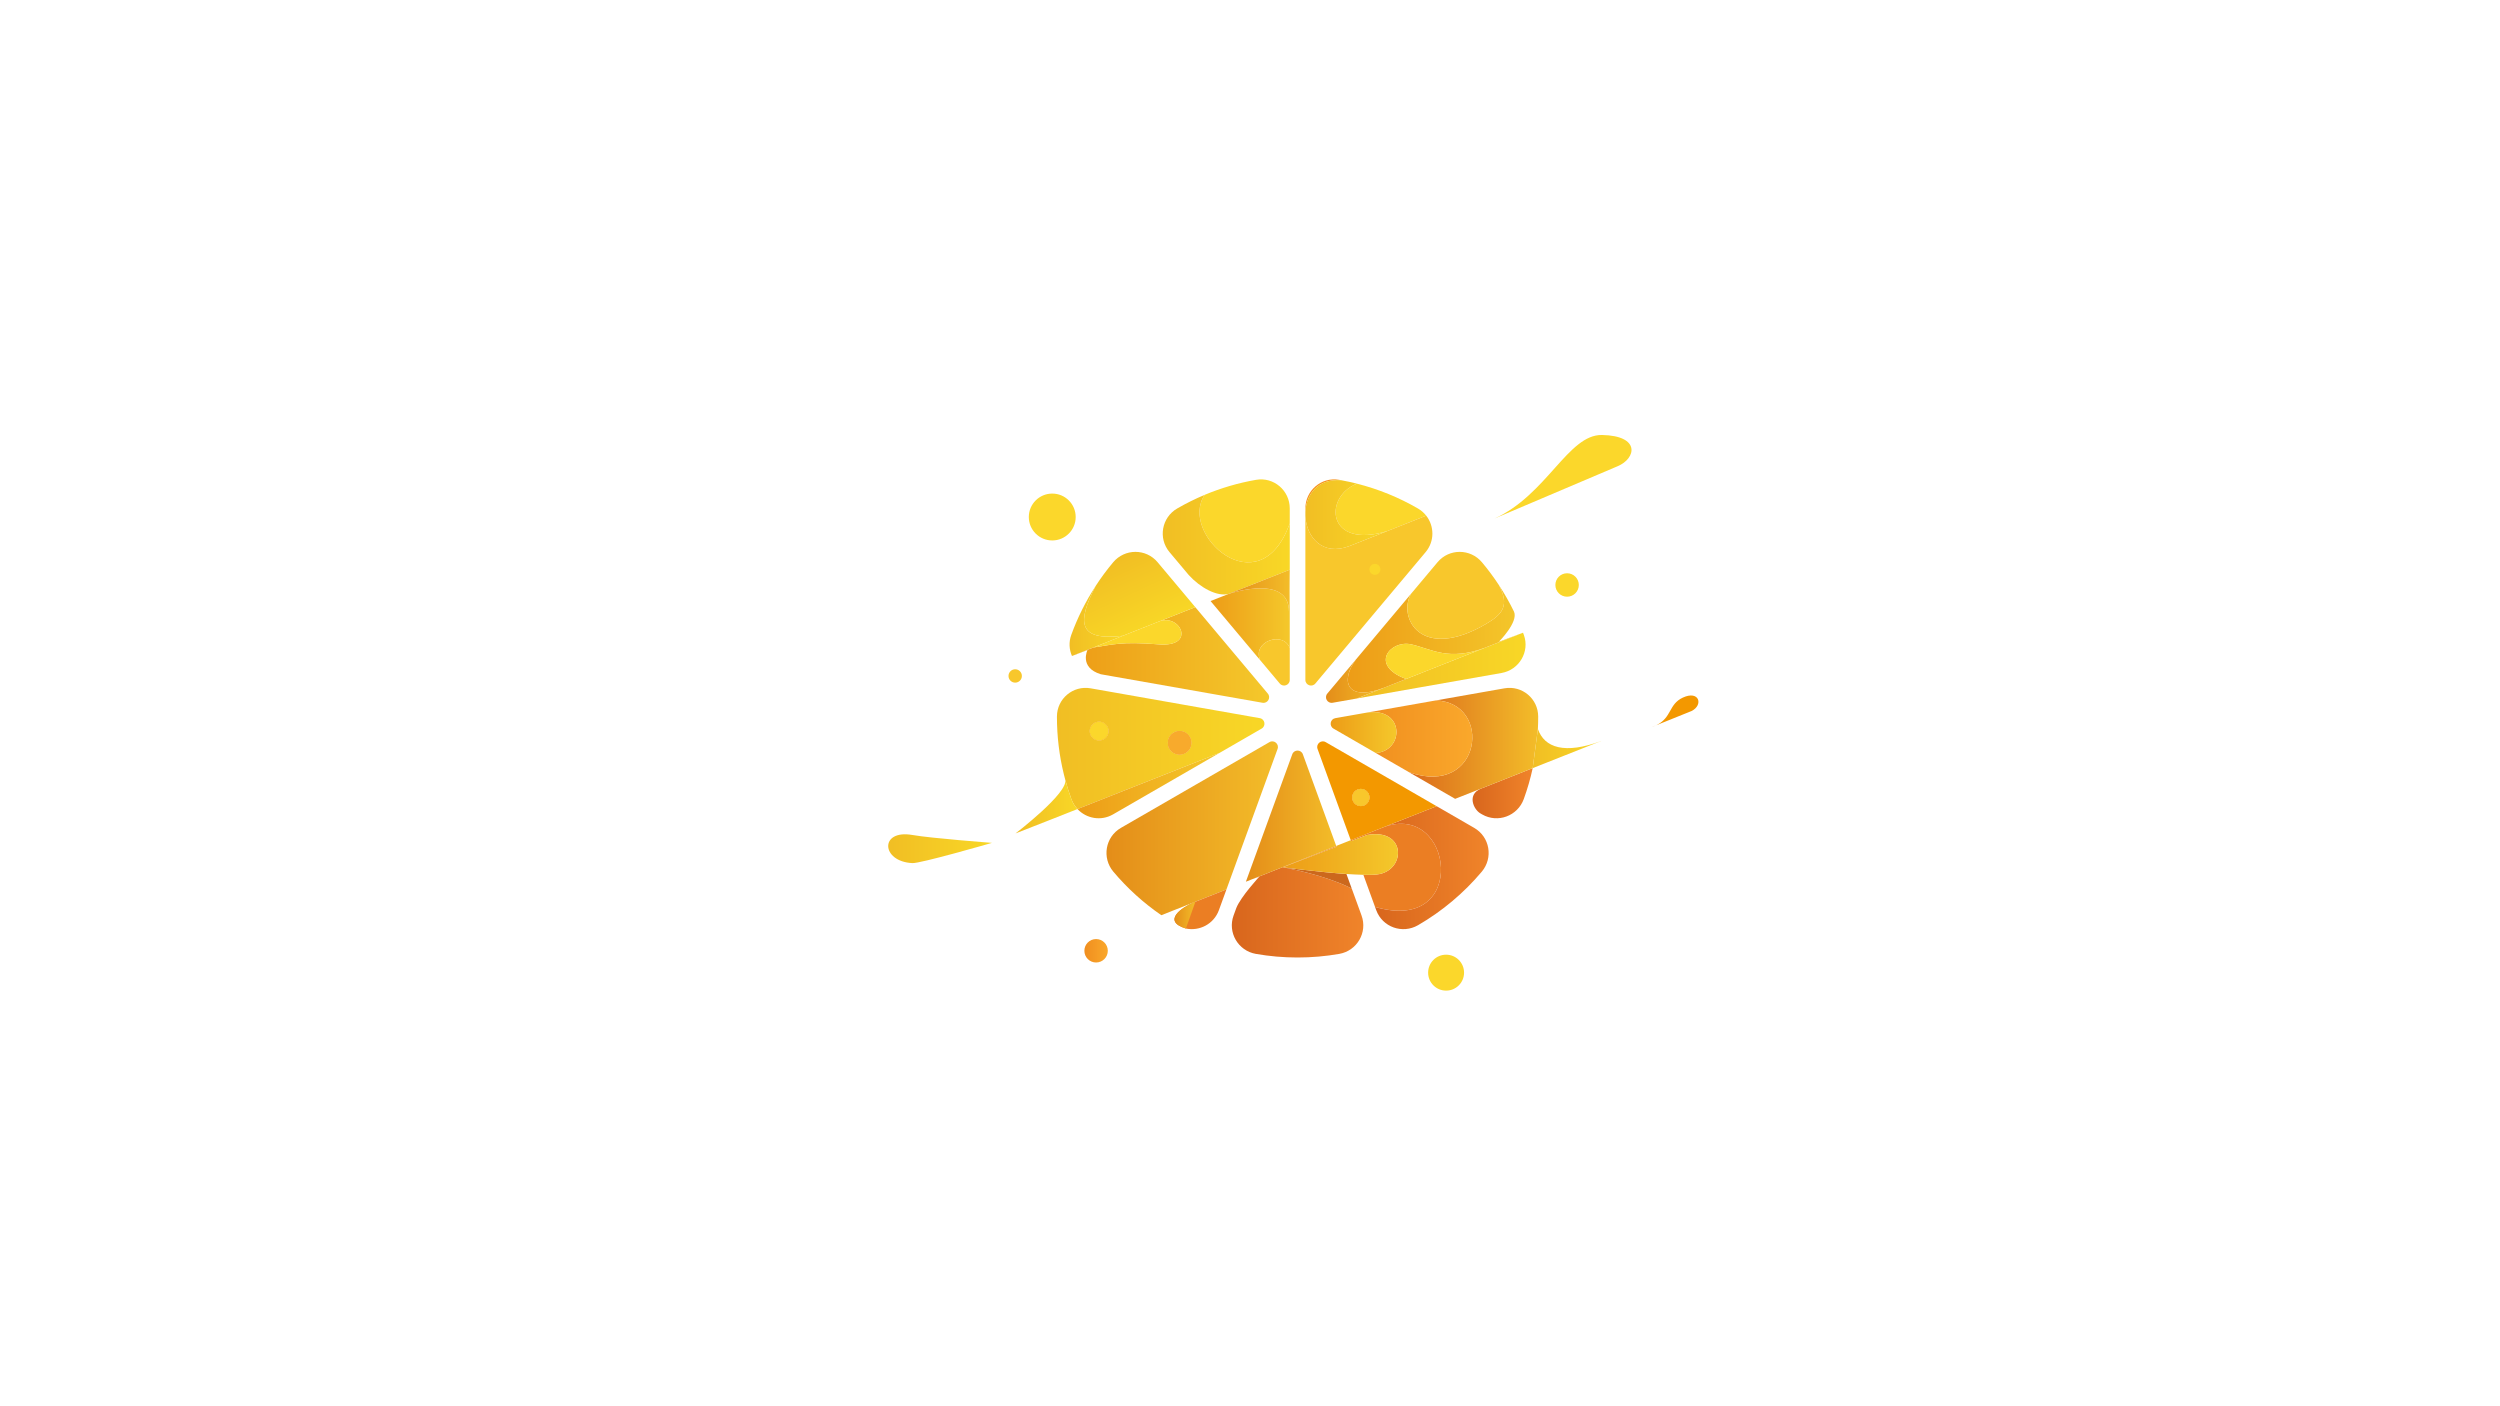 <?xml version="1.0" encoding="utf-8"?>
<!-- Generator: Adobe Illustrator 25.4.1, SVG Export Plug-In . SVG Version: 6.00 Build 0)  -->
<svg version="1.1" id="图层_1" xmlns="http://www.w3.org/2000/svg" xmlns:xlink="http://www.w3.org/1999/xlink" x="0px" y="0px"
	 viewBox="0 0 1600 900" style="enable-background:new 0 0 1600 900;" xml:space="preserve">
<style type="text/css">
	.st0{fill:none;}
	.st1{fill:#C6DD7F;}
	.st2{fill:#E9DDB7;}
	.st3{fill:#A6D0E4;}
	.st4{fill:url(#SVGID_1_);}
	.st5{fill:url(#SVGID_00000045592045955130245800000003005008178470982075_);}
	.st6{fill:url(#SVGID_00000030460342111842411080000013102005372574839964_);}
	.st7{fill:url(#SVGID_00000034070604877694296590000001299690044700311985_);}
	.st8{fill:url(#SVGID_00000161619320713662326080000007488393716206035369_);}
	.st9{fill:url(#SVGID_00000018196097095963182850000009389422061229582771_);}
	.st10{fill:url(#SVGID_00000159461967191934923880000000711440663397920668_);}
	.st11{fill:url(#SVGID_00000108287397982096918920000000099530649956133505_);}
	.st12{fill:#F7931E;}
	.st13{fill:url(#SVGID_00000044138265850042892210000002473197433263915163_);}
	.st14{fill:url(#SVGID_00000049214021076384859200000015252456669825576845_);}
	.st15{fill:url(#SVGID_00000147199926482994376240000004546470008992730026_);}
	.st16{fill:url(#SVGID_00000173868057317170689170000004304489149560943781_);}
	.st17{fill:#FBD72B;}
	.st18{fill:#F8C72C;}
	.st19{fill:url(#SVGID_00000080199373011840592950000017307777257871340939_);}
	.st20{fill:#EB7E23;}
	.st21{fill:url(#SVGID_00000097486775020353695160000008846295505901042061_);}
	.st22{fill:#F39800;}
	.st23{fill:url(#SVGID_00000158722956735345751200000003046897299782083771_);}
	.st24{fill:url(#SVGID_00000174574583485534126590000015643311488399851143_);}
	.st25{fill:#CC681D;}
	.st26{fill:url(#SVGID_00000044876497591286930320000006375058709565005458_);}
	.st27{fill:url(#SVGID_00000126310083778706614530000014223066064687490176_);}
	.st28{fill:url(#SVGID_00000036959265798899471910000012962587549303359628_);}
	.st29{fill:url(#SVGID_00000085947936378623852070000003686665587289601200_);}
	.st30{fill:#F8AA2C;}
	.st31{fill:url(#SVGID_00000101794898674165532430000002501522198638027425_);}
	.st32{fill:url(#SVGID_00000036951204182495467870000016801214380246644914_);}
	.st33{fill:url(#SVGID_00000132080832007299241900000012885691438301146302_);}
	.st34{fill:url(#SVGID_00000164493196868421659960000017280421982150404493_);}
	.st35{fill:url(#SVGID_00000150101876648260638450000012124152585801313448_);}
	.st36{fill:none;stroke:#000000;stroke-miterlimit:10;}
	.st37{fill:url(#SVGID_00000135659884603237454220000010614432706083781258_);}
	.st38{fill:url(#SVGID_00000041261925829164711790000001503238064110551476_);}
	.st39{fill:url(#小白花);}
</style>
<pattern  width="144.13" height="138.36" patternUnits="userSpaceOnUse" id="小白花" viewBox="99.96 -216.83 144.13 138.36" style="overflow:visible;">
	<g>
		<rect x="99.96" y="-216.83" class="st0" width="144.13" height="138.36"/>
		<g>
			<path class="st1" d="M311.04-58.31c-11.76-1.38-19.37,0.35-22.65,3.11c-3.02,2.54-4.96,5.41-2.25,11.93
				c2.94,7.09,1.53,14.73-5.54,15.91c-6.22,1.04-10.89-4.84-11.24-12.28c-0.24-5.18-1.9-8.3-5.53-7.61
				c-3.63,0.69-4.63,5.9-3.63,11.76c1.38,8.13,5.54,11.76,6.23,20.23c0.49,6.05-2.94,13.66-12.45,15.04
				c-9.3,1.35-15.91-4.32-16.6-10.55c-0.73-6.59,3.63-10.89,3.11-17.64c-0.52-6.75-4.01-10.17-5.88-17.29
				c-2.77-10.55,1.21-19.02,7.78-22.65c14.75-8.15,22.83,3.64,35.97,1.56c10.9-1.73,23.35-18.16,33.03-19.54
				c8.23-1.17,13.83,4.67,15.04,14.01C327.64-62.98,321.69-57.05,311.04-58.31z M268.84-57.79c0-2.29-1.86-4.15-4.15-4.15
				c-2.29,0-4.15,1.86-4.15,4.15s1.86,4.15,4.15,4.15C266.98-53.64,268.84-55.5,268.84-57.79z M318.3-73.18
				c0-0.96-0.78-1.73-1.73-1.73c-0.96,0-1.73,0.77-1.73,1.73s0.77,1.73,1.73,1.73C317.52-71.45,318.3-72.22,318.3-73.18z"/>
		</g>
		<g>
			<path class="st2" d="M148.8-77.49c0,7.17,4.59,13.81-1,16.33c-8.5,3.83-28-14.33-28-36.17c0-12,8.67-19,17.83-19
				c12.33,0,18,8.17,18,17.5C155.63-89.5,148.8-85.69,148.8-77.49z M143.39-82.86c0-1.15-0.93-2.08-2.07-2.08
				c-1.15,0-2.08,0.93-2.08,2.08c0,1.15,0.93,2.08,2.08,2.08C142.46-80.79,143.39-81.72,143.39-82.86z"/>
			<path class="st3" d="M223.49-54c-7.87,2.74-19.44-15.3-17.67-27.02c1.24-8.23,7.12-13.19,13.09-14.22
				c7.53-1.3,12.9,2.6,13.3,7.24c0.55,6.31-3.63,7.52-4.22,14.96C227.43-65.9,231.68-56.85,223.49-54z M219.71-81.51
				c0-1.43-1.16-2.59-2.59-2.59c-1.43,0-2.59,1.16-2.59,2.59c0,1.43,1.16,2.59,2.59,2.59C218.54-78.91,219.71-80.08,219.71-81.51z"
				/>
			<path class="st2" d="M119.35-76.47c0,1.43-1.16,2.59-2.59,2.59c-1.43,0-2.59-1.16-2.59-2.59s1.16-2.59,2.59-2.59
				C118.19-79.06,119.35-77.9,119.35-76.47z"/>
			<path class="st3" d="M184.57-84.19c0.74,8.1,12.67,7.02,17.9,14.21c10.52,14.47-1.22,46.37-21.63,46.37
				c-11.74,0-24.22-9.72-24.22-29.22c0-15.83,10.17-21.5,8.25-42.17c-1.01-10.83-12.5-20.34-12.5-34.75
				c0-5.92,3.59-13.45,11.55-13.45c7.05,0,10.82,5.95,10.82,12.9c0,6.8-5.38,15.74,1.38,19.05c5.24,2.57,13.21-4.77,19.5-6.75
				c5.19-1.64,12.39,0.22,14.75,8.5c2.53,8.88-3.25,14.75-11.59,16.69C192.47-91.32,183.98-90.63,184.57-84.19z M168.59-114.75
				c0-1.82-1.47-3.29-3.29-3.29c-1.81,0-3.29,1.47-3.29,3.29c0,1.81,1.47,3.29,3.29,3.29C167.12-111.46,168.59-112.93,168.59-114.75
				z M194.57-105.05c1.29,0,2.33-1.04,2.33-2.33c0-1.29-1.04-2.33-2.33-2.33c-1.29,0-2.33,1.04-2.33,2.33
				C192.24-106.1,193.29-105.05,194.57-105.05z M174.59-45.38c0-1.82-1.47-3.29-3.29-3.29c-1.81,0-3.29,1.47-3.29,3.29
				c0,1.81,1.47,3.29,3.29,3.29C173.12-42.1,174.59-43.57,174.59-45.38z"/>
			<path class="st1" d="M166.91-58.31c-11.76-1.38-19.37,0.35-22.65,3.11c-3.02,2.54-4.96,5.41-2.25,11.93
				c2.94,7.09,1.53,14.73-5.54,15.91c-6.22,1.04-10.89-4.84-11.24-12.28c-0.24-5.18-1.9-8.3-5.53-7.61
				c-3.63,0.69-4.63,5.9-3.63,11.76c1.38,8.13,5.54,11.76,6.23,20.23c0.49,6.05-2.94,13.66-12.45,15.04
				c-9.3,1.35-15.91-4.32-16.6-10.55c-0.73-6.59,3.63-10.89,3.11-17.64c-0.52-6.75-4.01-10.17-5.88-17.29
				c-2.77-10.55,1.21-19.02,7.78-22.65c14.75-8.15,22.83,3.64,35.97,1.56c10.9-1.73,23.35-18.16,33.03-19.54
				c8.23-1.17,13.83,4.67,15.04,14.01C183.51-62.98,177.56-57.05,166.91-58.31z M124.71-57.79c0-2.29-1.86-4.15-4.15-4.15
				c-2.29,0-4.15,1.86-4.15,4.15s1.86,4.15,4.15,4.15C122.85-53.64,124.71-55.5,124.71-57.79z M174.17-73.18
				c0-0.96-0.78-1.73-1.73-1.73c-0.96,0-1.73,0.77-1.73,1.73s0.77,1.73,1.73,1.73C173.4-71.45,174.17-72.22,174.17-73.18z"/>
		</g>
		<g>
			<path class="st3" d="M290.28-104.84c0,6.23-4.15,10.72-8.65,11.59c-4.5,0.87-8.32-1.28-12.97,1.21
				c-4.84,2.59-7.09,11.07-16.78,11.07c-7.96,0-15.22-7.96-15.22-18.85c0-20.23,13.14-29.23,25.59-29.23
				C278.87-129.05,290.28-116.43,290.28-104.84z M270.57-119.19c0-2.1-1.7-3.8-3.8-3.8c-2.1,0-3.8,1.7-3.8,3.8
				c0,2.1,1.7,3.8,3.8,3.8C268.87-115.39,270.57-117.09,270.57-119.19z"/>
			<path class="st1" d="M311.04-196.67c-11.76-1.38-19.37,0.35-22.65,3.11c-3.02,2.54-4.96,5.41-2.25,11.93
				c2.94,7.09,1.53,14.73-5.54,15.91c-6.22,1.04-10.89-4.84-11.24-12.28c-0.24-5.18-1.9-8.3-5.53-7.61
				c-3.63,0.69-4.63,5.9-3.63,11.76c1.38,8.13,5.54,11.76,6.23,20.23c0.49,6.05-2.94,13.66-12.45,15.04
				c-9.3,1.35-15.91-4.32-16.6-10.55c-0.73-6.59,3.63-10.89,3.11-17.64c-0.52-6.75-4.01-10.17-5.88-17.29
				c-2.77-10.55,1.21-19.02,7.78-22.65c14.75-8.15,22.83,3.64,35.97,1.56c10.9-1.73,23.35-18.16,33.03-19.54
				c8.23-1.17,13.83,4.67,15.04,14.01C327.64-201.34,321.69-195.42,311.04-196.67z M268.84-196.15c0-2.29-1.86-4.15-4.15-4.15
				c-2.29,0-4.15,1.86-4.15,4.15c0,2.29,1.86,4.15,4.15,4.15C266.98-192,268.84-193.86,268.84-196.15z M318.3-211.54
				c0-0.96-0.78-1.73-1.73-1.73c-0.96,0-1.73,0.77-1.73,1.73c0,0.96,0.77,1.73,1.73,1.73C317.52-209.81,318.3-210.59,318.3-211.54z"
				/>
		</g>
		<g>
			<path class="st3" d="M131.8-133.19c-13.96,1.99-21.17-13.33-17.67-20.33c3.67-7.33,12.12-4.17,19.5-4.17
				c9.67,0,16.37-7.57,20.42-2.25C158.3-154.36,149.04-135.65,131.8-133.19z M132.32-150.67c0-1.24-1.01-2.25-2.25-2.25
				c-1.24,0-2.25,1.01-2.25,2.25c0,1.24,1.01,2.25,2.25,2.25C131.31-148.42,132.32-149.43,132.32-150.67z"/>
			<path class="st2" d="M148.8-215.86c0,7.17,4.59,13.81-1,16.33c-8.5,3.83-28-14.33-28-36.17c0-12,8.67-19,17.83-19
				c12.33,0,18,8.17,18,17.5C155.63-227.86,148.8-224.05,148.8-215.86z M143.39-221.23c0-1.15-0.93-2.08-2.07-2.08
				c-1.15,0-2.08,0.93-2.08,2.08c0,1.15,0.93,2.08,2.08,2.08C142.46-219.15,143.39-220.08,143.39-221.23z"/>
			<path class="st3" d="M146.15-104.84c0,6.23-4.15,10.72-8.65,11.59c-4.5,0.87-8.32-1.28-12.97,1.21
				c-4.84,2.59-7.09,11.07-16.78,11.07c-7.96,0-15.22-7.96-15.22-18.85c0-20.23,13.14-29.23,25.59-29.23
				C134.74-129.05,146.15-116.43,146.15-104.84z M126.44-119.19c0-2.1-1.7-3.8-3.8-3.8c-2.1,0-3.8,1.7-3.8,3.8
				c0,2.1,1.7,3.8,3.8,3.8C124.74-115.39,126.44-117.09,126.44-119.19z"/>
			<path class="st1" d="M145.46-128.53c0,1.34-1.08,2.42-2.42,2.42c-1.34,0-2.42-1.08-2.42-2.42c0-1.34,1.08-2.42,2.42-2.42
				C144.38-130.95,145.46-129.87,145.46-128.53z"/>
			<path class="st3" d="M229.16-147.04c-3.19,4.68,1.04,10.72-1.38,15.22c-2.42,4.5-6.74,5.02-9.86,2.6
				c-3.63-2.83-3.41-6.64-8.3-8.82c-5.53-2.46-17.98,2.25-19.71-7.26c-0.88-4.81,2.38-8.57,7.26-9.68
				c6.05-1.38,9.35-0.18,15.39-3.11c6.05-2.94,11.24-8.99,22.14-12.11c10.41-2.97,16.07,1.56,16.6,5.88
				C252.34-155.86,234.17-154.38,229.16-147.04z M226.91-154.47c0-1.24-1.01-2.25-2.25-2.25c-1.24,0-2.25,1.01-2.25,2.25
				c0,1.24,1.01,2.25,2.25,2.25C225.91-152.23,226.91-153.23,226.91-154.47z"/>
			<path class="st2" d="M256.13-107.86c0,17.17-14.5,25.5-27,22.83c-10.26-2.19-12.83-17.33-16.67-26.17
				c-3.71-8.56-8.83-22.5-20.17-22.5c-11.2,0-12.83,14.5-23.67,14.5c-11,0-24.5-15.67-24.5-39.67c0-14.67,9.8-31.46,20.83-30.67
				c11.67,0.83,4.5,19.67,15.33,19.67c9.5,0,7.86-16.26,9.17-23.33c1.67-9,6.83-14.17,18.5-13.17c14.44,1.24,22.33,13.5,18.87,23.34
				c-4.03,11.45-23.87,17.32-21.54,30.49c1.35,7.59,13,12,26,16.17C245.82-131.7,256.13-125.02,256.13-107.86z M211.18-183.7
				c0,1.82,1.47,3.29,3.29,3.29c1.81,0,3.29-1.47,3.29-3.29s-1.47-3.29-3.29-3.29C212.65-186.99,211.18-185.52,211.18-183.7z
				 M164.48-158.8c0-0.96-0.77-1.73-1.73-1.73c-0.96,0-1.73,0.78-1.73,1.73c0,0.96,0.78,1.73,1.73,1.73
				C163.71-157.07,164.48-157.84,164.48-158.8z M181.95-148.08c0-2.1-1.7-3.8-3.8-3.8c-2.1,0-3.8,1.7-3.8,3.8
				c0,2.1,1.71,3.8,3.8,3.8C180.25-144.27,181.95-145.97,181.95-148.08z M201.84-163.64c0-0.86-0.7-1.56-1.56-1.56
				c-0.86,0-1.56,0.7-1.56,1.56c0,0.86,0.7,1.56,1.56,1.56C201.14-162.08,201.84-162.78,201.84-163.64z M231.48-108.94
				c0-1.75-1.42-3.17-3.17-3.17c-1.75,0-3.17,1.42-3.17,3.17c0,1.75,1.42,3.17,3.17,3.17C230.06-105.77,231.48-107.19,231.48-108.94
				z"/>
			<path class="st3" d="M223.49-192.36c-7.87,2.74-19.44-15.3-17.67-27.02c1.24-8.23,7.12-13.19,13.09-14.22
				c7.53-1.3,12.9,2.6,13.3,7.24c0.55,6.31-3.63,7.52-4.22,14.96C227.43-204.26,231.68-195.21,223.49-192.36z M219.71-219.87
				c0-1.43-1.16-2.59-2.59-2.59c-1.43,0-2.59,1.16-2.59,2.59c0,1.43,1.16,2.59,2.59,2.59C218.54-217.28,219.71-218.44,219.71-219.87
				z"/>
			<path class="st2" d="M119.35-214.83c0,1.43-1.16,2.59-2.59,2.59c-1.43,0-2.59-1.16-2.59-2.59c0-1.43,1.16-2.59,2.59-2.59
				C118.19-217.42,119.35-216.26,119.35-214.83z"/>
			<path class="st2" d="M253.35-128.09c0-8.41-5.08-15.23-11.34-15.23s-11.34,6.82-11.34,15.23c0,8.41,5.08,12.44,11.34,12.44
				S253.35-119.68,253.35-128.09z"/>
			<path class="st3" d="M184.57-222.55c0.74,8.1,12.67,7.02,17.9,14.21c10.52,14.47-1.22,46.37-21.63,46.37
				c-11.74,0-24.22-9.72-24.22-29.22c0-15.83,10.17-21.5,8.25-42.17c-1.01-10.83-12.5-20.34-12.5-34.75
				c0-5.92,3.59-13.45,11.55-13.45c7.05,0,10.82,5.95,10.82,12.9c0,6.8-5.38,15.74,1.38,19.05c5.24,2.57,13.21-4.77,19.5-6.75
				c5.19-1.64,12.39,0.22,14.75,8.5c2.53,8.88-3.25,14.75-11.59,16.69C192.47-229.69,183.98-228.99,184.57-222.55z M168.59-253.11
				c0-1.82-1.47-3.29-3.29-3.29c-1.81,0-3.29,1.47-3.29,3.29c0,1.81,1.47,3.29,3.29,3.29C167.12-249.82,168.59-251.3,168.59-253.11z
				 M194.57-243.41c1.29,0,2.33-1.04,2.33-2.33c0-1.29-1.04-2.33-2.33-2.33c-1.29,0-2.33,1.04-2.33,2.33
				C192.24-244.46,193.29-243.41,194.57-243.41z M174.59-183.74c0-1.82-1.47-3.29-3.29-3.29c-1.81,0-3.29,1.47-3.29,3.29
				c0,1.81,1.47,3.29,3.29,3.29C173.12-180.46,174.59-181.93,174.59-183.74z"/>
			<path class="st1" d="M166.91-196.67c-11.76-1.38-19.37,0.35-22.65,3.11c-3.02,2.54-4.96,5.41-2.25,11.93
				c2.94,7.09,1.53,14.73-5.54,15.91c-6.22,1.04-10.89-4.84-11.24-12.28c-0.24-5.18-1.9-8.3-5.53-7.61
				c-3.63,0.69-4.63,5.9-3.63,11.76c1.38,8.13,5.54,11.76,6.23,20.23c0.49,6.05-2.94,13.66-12.45,15.04
				c-9.3,1.35-15.91-4.32-16.6-10.55c-0.73-6.59,3.63-10.89,3.11-17.64c-0.52-6.75-4.01-10.17-5.88-17.29
				c-2.77-10.55,1.21-19.02,7.78-22.65c14.75-8.15,22.83,3.64,35.97,1.56c10.9-1.73,23.35-18.16,33.03-19.54
				c8.23-1.17,13.83,4.67,15.04,14.01C183.51-201.34,177.56-195.42,166.91-196.67z M124.71-196.15c0-2.29-1.86-4.15-4.15-4.15
				c-2.29,0-4.15,1.86-4.15,4.15c0,2.29,1.86,4.15,4.15,4.15C122.85-192,124.71-193.86,124.71-196.15z M174.17-211.54
				c0-0.96-0.78-1.73-1.73-1.73c-0.96,0-1.73,0.77-1.73,1.73c0,0.96,0.77,1.73,1.73,1.73C173.4-209.81,174.17-210.59,174.17-211.54z
				"/>
			<path class="st1" d="M230.2-174.36c0,0.76-0.62,1.38-1.38,1.38c-0.76,0-1.38-0.62-1.38-1.38c0-0.76,0.62-1.38,1.38-1.38
				C229.58-175.74,230.2-175.12,230.2-174.36z"/>
			<path class="st2" d="M235.73-212.75c0,1.24-1.01,2.25-2.25,2.25s-2.25-1.01-2.25-2.25c0-1.24,1.01-2.25,2.25-2.25
				S235.73-213.99,235.73-212.75z"/>
			<path class="st3" d="M152.21-189.58c0,0.67-0.54,1.21-1.21,1.21s-1.21-0.54-1.21-1.21s0.54-1.21,1.21-1.21
				S152.21-190.25,152.21-189.58z"/>
			<path class="st3" d="M148.57-121.1c0,0.76-0.62,1.38-1.38,1.38s-1.38-0.62-1.38-1.38c0-0.76,0.62-1.38,1.38-1.38
				S148.57-121.86,148.57-121.1z"/>
			<path class="st2" d="M233.14-143.06c0,0.67-0.54,1.21-1.21,1.21s-1.21-0.54-1.21-1.21c0-0.67,0.54-1.21,1.21-1.21
				S233.14-143.73,233.14-143.06z"/>
			<path class="st1" d="M195.85-125.13c0,1.88-1.53,3.41-3.41,3.41c-1.88,0-3.41-1.53-3.41-3.41c0-1.88,1.53-3.41,3.41-3.41
				C194.32-128.54,195.85-127.02,195.85-125.13z"/>
			<path class="st2" d="M200.83-85.28c0,1.16-0.94,2.1-2.1,2.1c-1.16,0-2.1-0.94-2.1-2.1s0.94-2.1,2.1-2.1
				C199.89-87.38,200.83-86.44,200.83-85.28z"/>
			<path class="st2" d="M162.03-91.58c0,0.87-0.7,1.57-1.57,1.57c-0.87,0-1.57-0.7-1.57-1.57c0-0.87,0.71-1.57,1.57-1.57
				C161.33-93.15,162.03-92.44,162.03-91.58z"/>
			<circle class="st1" cx="233.08" cy="-205.62" r="2.62"/>
			<circle class="st3" cx="223.12" cy="-170.75" r="2.36"/>
			<path class="st2" d="M127.69-164.2c0,1.45-1.17,2.62-2.62,2.62c-1.45,0-2.62-1.17-2.62-2.62c0-1.45,1.17-2.62,2.62-2.62
				C126.51-166.82,127.69-165.65,127.69-164.2z"/>
			<path class="st3" d="M122.7-171.28c0,0.72-0.59,1.31-1.31,1.31c-0.72,0-1.31-0.59-1.31-1.31s0.59-1.31,1.31-1.31
				C122.12-172.59,122.7-172,122.7-171.28z"/>
			<path class="st2" d="M186.94-119.37c0,0.87-0.71,1.57-1.57,1.57c-0.87,0-1.57-0.7-1.57-1.57c0-0.87,0.7-1.57,1.57-1.57
				C186.23-120.94,186.94-120.24,186.94-119.37z"/>
		</g>
		<g>
			<path class="st3" d="M85.03-147.04c-3.19,4.68,1.04,10.72-1.38,15.22c-2.42,4.5-6.74,5.02-9.86,2.6
				c-3.63-2.83-3.41-6.64-8.3-8.82c-5.53-2.46-17.98,2.25-19.71-7.26c-0.88-4.81,2.38-8.57,7.26-9.68
				c6.05-1.38,9.35-0.18,15.39-3.11c6.05-2.94,11.24-8.99,22.14-12.11c10.41-2.97,16.07,1.56,16.6,5.88
				C108.21-155.86,90.04-154.38,85.03-147.04z M82.78-154.47c0-1.24-1.01-2.25-2.25-2.25c-1.24,0-2.25,1.01-2.25,2.25
				c0,1.24,1.01,2.25,2.25,2.25C81.78-152.23,82.78-153.23,82.78-154.47z"/>
			<path class="st2" d="M112-107.86c0,17.17-14.5,25.5-27,22.83c-10.26-2.19-12.83-17.33-16.67-26.17
				c-3.71-8.56-8.83-22.5-20.17-22.5c-11.2,0-12.83,14.5-23.67,14.5c-11,0-24.5-15.67-24.5-39.67c0-14.67,9.8-31.46,20.83-30.67
				c11.67,0.83,4.5,19.67,15.33,19.67c9.5,0,7.86-16.26,9.17-23.33c1.67-9,6.83-14.17,18.5-13.17c14.44,1.24,22.33,13.5,18.87,23.34
				c-4.03,11.45-23.87,17.32-21.54,30.49c1.35,7.59,13,12,26,16.17C101.69-131.7,112-125.02,112-107.86z M67.05-183.7
				c0,1.82,1.47,3.29,3.29,3.29c1.81,0,3.29-1.47,3.29-3.29s-1.47-3.29-3.29-3.29C68.52-186.99,67.05-185.52,67.05-183.7z
				 M20.36-158.8c0-0.96-0.77-1.73-1.73-1.73c-0.96,0-1.73,0.78-1.73,1.73c0,0.96,0.78,1.73,1.73,1.73
				C19.58-157.07,20.36-157.84,20.36-158.8z M37.82-148.08c0-2.1-1.7-3.8-3.8-3.8c-2.1,0-3.8,1.7-3.8,3.8c0,2.1,1.71,3.8,3.8,3.8
				C36.12-144.27,37.82-145.97,37.82-148.08z M57.71-163.64c0-0.86-0.7-1.56-1.56-1.56c-0.86,0-1.56,0.7-1.56,1.56
				c0,0.86,0.7,1.56,1.56,1.56C57.01-162.08,57.71-162.78,57.71-163.64z M87.35-108.94c0-1.75-1.42-3.17-3.17-3.17
				c-1.75,0-3.17,1.42-3.17,3.17c0,1.75,1.42,3.17,3.17,3.17C85.93-105.77,87.35-107.19,87.35-108.94z"/>
			<path class="st2" d="M109.22-128.09c0-8.41-5.08-15.23-11.34-15.23c-6.26,0-11.34,6.82-11.34,15.23
				c0,8.41,5.08,12.44,11.34,12.44C104.14-115.65,109.22-119.68,109.22-128.09z"/>
		</g>
	</g>
</pattern>
<g>
	<linearGradient id="SVGID_1_" gradientUnits="userSpaceOnUse" x1="684.521" y1="397.394" x2="718.625" y2="397.394">
		<stop  offset="0" style="stop-color:#F1BE24"/>
		<stop  offset="1" style="stop-color:#F8D726"/>
	</linearGradient>
	<path class="st4" d="M718.62,406.91l-3.4,1.35l-15.54,6.16c-0.01,0-0.03,0.01-0.04,0.01h-0.01l-13.58,5.38
		c-1.79-4.1-2.11-8.86-0.44-13.46c4.02-11.11,9.29-21.62,15.64-31.37C689.47,397.85,689.3,410.43,718.62,406.91z"/>
	
		<linearGradient id="SVGID_00000176763930072374721410000017456515478006281663_" gradientUnits="userSpaceOnUse" x1="686.05" y1="419.194" x2="812.259" y2="419.194">
		<stop  offset="0" style="stop-color:#ED9C17"/>
		<stop  offset="1" style="stop-color:#F4C82B"/>
	</linearGradient>
	<path style="fill:url(#SVGID_00000176763930072374721410000017456515478006281663_);" d="M808.01,449.77l-95.22-16.79l-8.27-1.46
		C690.49,427.23,696,416,696,416l-9.93,3.86c-0.01-0.02-0.01-0.03-0.02-0.05l13.58-5.38h0.01c0.01,0,0.03-0.01,0.04-0.01
		c11.83-1.69,17.5-4.03,41.87-2.03c24.39,2,13.76-20.18,0.08-14.59l23.34-9.24l46.43,55.33
		C813.57,446.47,811.33,450.35,808.01,449.77z"/>
	<g>
		
			<linearGradient id="SVGID_00000123419640401657758320000015417568890691183249_" gradientUnits="userSpaceOnUse" x1="712.493" y1="357.907" x2="733.727" y2="403.206">
			<stop  offset="0" style="stop-color:#F1BE24"/>
			<stop  offset="1" style="stop-color:#F8D726"/>
		</linearGradient>
		<path style="fill:url(#SVGID_00000123419640401657758320000015417568890691183249_);" d="M764.97,388.56l-23.34,9.24l-23.01,9.11
			c-29.32,3.52-29.15-9.06-17.37-31.93c3.41-5.28,7.16-10.33,11.19-15.13c7.42-8.83,20.98-8.89,28.4-0.05L764.97,388.56z"/>
	</g>
	
		<linearGradient id="SVGID_00000132071833539519998800000011410141313384232608_" gradientUnits="userSpaceOnUse" x1="942.459" y1="507.646" x2="980.93" y2="507.646">
		<stop  offset="0" style="stop-color:#D8661D"/>
		<stop  offset="1" style="stop-color:#F0842A"/>
	</linearGradient>
	<path style="fill:url(#SVGID_00000132071833539519998800000011410141313384232608_);" d="M980.93,491.6
		c-1.47,6.77-3.38,13.37-5.71,19.78c-3.94,10.87-16.67,15.61-26.68,9.83l-1.1-0.64c-4.44-2.57-8.72-12.17,0.42-15.87L980.93,491.6z"
		/>
	
		<linearGradient id="SVGID_00000113330364169678164950000014279015640847162008_" gradientUnits="userSpaceOnUse" x1="901.82" y1="475.748" x2="984.44" y2="475.748">
		<stop  offset="0" style="stop-color:#DB6A1C"/>
		<stop  offset="1" style="stop-color:#F3BD29"/>
	</linearGradient>
	<path style="fill:url(#SVGID_00000113330364169678164950000014279015640847162008_);" d="M984.44,458.58v0.22
		c0,2.6-0.06,5.19-0.19,7.76l-3.32,25.04l-33.07,13.1l-16.56,6.56l-29.48-17.02c46.71,16.41,53.82-44.79,17.02-45.95l44.06-7.77
		C974.13,438.54,984.43,447.18,984.44,458.58z"/>
	
		<linearGradient id="SVGID_00000012448183555685718670000012099566003479301764_" gradientUnits="userSpaceOnUse" x1="874.914" y1="472.661" x2="942.303" y2="472.661">
		<stop  offset="0" style="stop-color:#F08E1F"/>
		<stop  offset="1" style="stop-color:#FAA82B"/>
	</linearGradient>
	<path style="fill:url(#SVGID_00000012448183555685718670000012099566003479301764_);" d="M901.82,494.24
		c-0.01-0.01-0.01-0.01-0.02-0.01l-21.3-12.3c18.5-1.47,18.44-29.38-5.59-25.89l43.91-7.75c0.01,0,0.01,0,0.02,0
		C955.64,449.45,948.53,510.65,901.82,494.24z"/>
	
		<linearGradient id="SVGID_00000052092912840651876140000001971233776949009579_" gradientUnits="userSpaceOnUse" x1="851.627" y1="468.833" x2="893.729" y2="468.833">
		<stop  offset="0" style="stop-color:#ED9C17"/>
		<stop  offset="1" style="stop-color:#F4C82B"/>
	</linearGradient>
	<path style="fill:url(#SVGID_00000052092912840651876140000001971233776949009579_);" d="M880.5,481.93l-27.07-15.63
		c-2.92-1.69-2.14-6.1,1.18-6.68l20.25-3.57c0.02-0.01,0.04-0.01,0.05-0.01C898.94,452.55,899,480.46,880.5,481.93z"/>
	
		<linearGradient id="SVGID_00000064341364592745219080000017261676207407044272_" gradientUnits="userSpaceOnUse" x1="676.44" y1="479.013" x2="809.257" y2="479.013">
		<stop  offset="0" style="stop-color:#F1BE24"/>
		<stop  offset="1" style="stop-color:#F8D726"/>
	</linearGradient>
	<path style="fill:url(#SVGID_00000064341364592745219080000017261676207407044272_);" d="M806.27,459.62l-108.29-19.1
		c-11.23-1.98-21.53,6.66-21.54,18.06v0.22c0,12.59,1.51,24.82,4.37,36.52c0.01,0.09,0.03,0.18,0.06,0.26
		c0.28,1.14,0.57,2.27,0.88,3.4c0,0.01,0,0.01,0,0.02c1.13,4.2,2.44,8.33,3.91,12.38c0.9,2.48,2.25,4.63,3.92,6.41l90.96-35.96
		l0.03-0.01l26.88-15.52C810.37,464.61,809.59,460.2,806.27,459.62z M703.44,473.89c-3.31,0-6-2.69-6-6c0-3.31,2.69-6,6-6
		s6,2.69,6,6C709.44,471.2,706.75,473.89,703.44,473.89z M754.94,482.89c-4.14,0-7.5-3.36-7.5-7.5c0-4.14,3.36-7.5,7.5-7.5
		s7.5,3.36,7.5,7.5C762.44,479.53,759.08,482.89,754.94,482.89z"/>
	<g>
		<circle class="st12" cx="703.44" cy="467.89" r="6"/>
	</g>
	<g>
		<circle class="st12" cx="754.94" cy="475.39" r="7.5"/>
	</g>
	
		<linearGradient id="SVGID_00000041264743216368566440000001861917011787553443_" gradientUnits="userSpaceOnUse" x1="689.585" y1="502.759" x2="780.544" y2="502.759">
		<stop  offset="0" style="stop-color:#ED9C17"/>
		<stop  offset="1" style="stop-color:#F4C82B"/>
	</linearGradient>
	<path style="fill:url(#SVGID_00000041264743216368566440000001861917011787553443_);" d="M780.54,481.83l-68.2,39.38
		c-7.71,4.45-17.04,2.66-22.71-3.37c-0.02-0.02-0.03-0.03-0.05-0.05L780.54,481.83z"/>
	
		<linearGradient id="SVGID_00000060011411590008712640000016537126664573920954_" gradientUnits="userSpaceOnUse" x1="868.455" y1="425.974" x2="976.368" y2="425.974">
		<stop  offset="0" style="stop-color:#F1BE24"/>
		<stop  offset="1" style="stop-color:#F8D726"/>
	</linearGradient>
	<path style="fill:url(#SVGID_00000060011411590008712640000016537126664573920954_);" d="M961.03,430.7l-92.58,16.32l17.31-6.86
		l14.18-5.61l50.79-20.12l24-9.5c0.19,0.47,0.37,0.95,0.54,1.42C979.16,417.08,972.27,428.71,961.03,430.7z"/>
	
		<linearGradient id="SVGID_00000055709361472727282260000005402483402893360539_" gradientUnits="userSpaceOnUse" x1="862.589" y1="408.841" x2="974.73" y2="408.841">
		<stop  offset="0" style="stop-color:#ED9C17"/>
		<stop  offset="1" style="stop-color:#F4C82B"/>
	</linearGradient>
	<path style="fill:url(#SVGID_00000055709361472727282260000005402483402893360539_);" d="M974.73,404.93l-24,9.5
		c-23.79,8.96-34.27,0.96-47.53-2.04s-27.26,13.32-3.26,22.16l-14.18,5.61c-23.75,9.22-28.34-4.08-17.88-18.2
		c0.01-0.01,0.01-0.02,0.03-0.03l35.13-41.87c-8.58,15.04,6.22,43.65,47.9,19.33c10.92-6.37,15.22-11.91,8.36-24.92
		c3.56,5.41,6.78,11.06,9.63,16.92l0.04,0.09c2.92,6.63-9.67,19.22-9.67,19.22L974.73,404.93z"/>
	<line class="st0" x1="974.73" y1="404.93" x2="968.97" y2="391.48"/>
	
		<linearGradient id="SVGID_00000107575042596288547840000007414562029017604024_" gradientUnits="userSpaceOnUse" x1="848.625" y1="435.893" x2="885.764" y2="435.893">
		<stop  offset="0" style="stop-color:#E48D19"/>
		<stop  offset="1" style="stop-color:#F3BD29"/>
	</linearGradient>
	<path style="fill:url(#SVGID_00000107575042596288547840000007414562029017604024_);" d="M885.76,440.16l-17.31,6.86l-0.02,0.01
		l-15.56,2.74c-3.32,0.58-5.56-3.3-3.39-5.88l18.4-21.93C857.42,436.08,862.01,449.38,885.76,440.16z"/>
	<path class="st17" d="M950.73,414.43l-50.79,20.12c-24-8.84-10-25.16,3.26-22.16S926.94,423.39,950.73,414.43z"/>
	<path class="st18" d="M950.94,399.39c-41.68,24.32-56.48-4.29-47.9-19.33l17-20.26c7.42-8.84,20.98-8.78,28.4,0.05
		c3.9,4.65,7.53,9.52,10.86,14.61c0,0.01,0,0.01,0,0.01C966.16,387.48,961.86,393.02,950.94,399.39z"/>
	
		<linearGradient id="SVGID_00000164488280078513446250000007877157620143004326_" gradientUnits="userSpaceOnUse" x1="708.147" y1="530.095" x2="817.878" y2="530.095">
		<stop  offset="0" style="stop-color:#E48D19"/>
		<stop  offset="1" style="stop-color:#F3BD29"/>
	</linearGradient>
	<path style="fill:url(#SVGID_00000164488280078513446250000007877157620143004326_);" d="M817.65,479.32l-32.72,89.91l-19.88,7.87
		l-1.27,0.5l-0.09,0.04l-20.44,8.09c-11.46-7.87-21.79-17.26-30.72-27.87c-7.43-8.84-5.15-22.24,4.85-28.01l95.07-54.89
		C815.37,473.27,818.8,476.15,817.65,479.32z"/>
	<path class="st20" d="M784.93,569.23l-4.83,13.27c-3.24,8.9-12.43,13.57-21.14,11.77c-15.8-4.91-2.03-13.75,4.73-16.63l0.09-0.04
		l1.27-0.5L784.93,569.23z"/>
	<path class="st20" d="M880.02,580.41l-7.47-20.52c4.47,0.1,8.14-0.03,10.39-0.5c16.96-3.56,16.7-29.42-8-25l-10.24,3.93l-0.22-0.6
		l19.73-7.81c0.33-0.14,0.66-0.27,0.99-0.4C930.19,512.25,940.7,598.36,880.02,580.41z"/>
	
		<linearGradient id="SVGID_00000129919266068261474160000012690986405395508372_" gradientUnits="userSpaceOnUse" x1="880.024" y1="555.306" x2="952.737" y2="555.306">
		<stop  offset="0" style="stop-color:#D8661D"/>
		<stop  offset="1" style="stop-color:#F0842A"/>
	</linearGradient>
	<path style="fill:url(#SVGID_00000129919266068261474160000012690986405395508372_);" d="M948.35,557.86
		c-11.48,13.64-25.28,25.27-40.8,34.26c-10,5.8-22.81,1.25-26.77-9.62l-0.76-2.09c60.68,17.95,50.17-68.16,5.18-50.9l34.24-13.55
		l24.06,13.89C953.5,535.62,955.78,549.02,948.35,557.86z"/>
	<path class="st22" d="M848.43,474.96c-2.92-1.69-6.35,1.19-5.2,4.36l21.25,58.4l19.73-7.81c0.33-0.14,0.66-0.27,0.99-0.4
		l34.24-13.55L848.43,474.96z M870.94,515.89c-3.04,0-5.5-2.46-5.5-5.5c0-3.04,2.46-5.5,5.5-5.5s5.5,2.46,5.5,5.5
		C876.44,513.43,873.98,515.89,870.94,515.89z"/>
	<g>
		<circle class="st12" cx="870.94" cy="510.39" r="5.5"/>
	</g>
	
		<linearGradient id="SVGID_00000176002804863873043730000013404257283584165798_" gradientUnits="userSpaceOnUse" x1="788.365" y1="577.1" x2="872.515" y2="577.1">
		<stop  offset="0" style="stop-color:#D8661D"/>
		<stop  offset="1" style="stop-color:#F0842A"/>
	</linearGradient>
	<path style="fill:url(#SVGID_00000176002804863873043730000013404257283584165798_);" d="M857.13,610.49
		c-8.67,1.52-17.59,2.31-26.69,2.31s-18.02-0.79-26.69-2.31c-11.36-1.99-18.21-13.72-14.26-24.57l1.75-4.8C794,574,806,561,806,561
		l-4.53,1.67l53.71-21.27l0.18,0.49l-34.32,13.16c0,0,0.02,0,0.06,0.01c2.76,0.54,5.39,1.09,7.89,1.65
		c1.15,0.26,2.27,0.52,3.37,0.78c1.2,0.29,2.37,0.57,3.5,0.86c1.09,0.28,2.16,0.56,3.19,0.83c3.72,1,7.11,2.02,10.19,3.05
		c0.43,0.14,0.87,0.29,1.29,0.43c2.26,0.77,4.34,1.54,6.27,2.3c0.52,0.21,1.03,0.42,1.52,0.62c2.55,1.05,4.8,2.09,6.79,3.1h0.01
		l6.27,17.24C875.34,596.77,868.49,608.5,857.13,610.49z"/>
	<g>
		<path class="st12" d="M839.05,559.18c-1.03-0.27-2.1-0.55-3.19-0.83C836.95,558.62,838.02,558.9,839.05,559.18z"/>
	</g>
	
		<linearGradient id="SVGID_00000117652339409229138040000000524586680808162962_" gradientUnits="userSpaceOnUse" x1="797.36" y1="522.331" x2="855.18" y2="522.331">
		<stop  offset="0" style="stop-color:#E48D19"/>
		<stop  offset="1" style="stop-color:#F3BD29"/>
	</linearGradient>
	<path style="fill:url(#SVGID_00000117652339409229138040000000524586680808162962_);" d="M855.18,541.4l-53.71,21.27l-4.11,1.63
		l0.05-0.13l29.64-81.43c1.15-3.17,5.63-3.17,6.78,0L855.18,541.4z"/>
	<path class="st25" d="M865.11,568.68c-1.99-1.01-4.24-2.05-6.79-3.1c-0.49-0.2-1-0.41-1.52-0.62c-1.93-0.76-4.01-1.53-6.27-2.3
		c-0.42-0.14-0.86-0.29-1.29-0.43c-3.08-1.03-6.47-2.05-10.19-3.05c-1.03-0.28-2.1-0.56-3.19-0.83c-1.13-0.29-2.3-0.57-3.5-0.86
		c-1.1-0.26-2.22-0.52-3.37-0.78c-2.5-0.56-5.13-1.11-7.89-1.65c1.33,0.18,22.85,3.05,40.62,4.29L865.11,568.68z"/>
	<g>
		<path class="st12" d="M839.05,559.18c-1.03-0.27-2.1-0.55-3.19-0.83C836.95,558.62,838.02,558.9,839.05,559.18z"/>
	</g>
	<g>
		<path class="st12" d="M835.44,327.58v-2.24c0-11.42,10.26-20.21,21.52-18.26c0.5,0.09,1,0.18,1.5,0.28
			C843.26,306.09,835.99,316.55,835.44,327.58z"/>
	</g>
	<path class="st17" d="M912.77,330.02l-24.69,9.78c-0.01,0.01-0.01,0.01-0.02,0.01c-38.88,12.14-41.27-21.61-19.67-30.28
		c13.86,3.5,26.97,8.89,39.05,15.88C909.57,326.64,911.35,328.21,912.77,330.02z"/>
	<path class="st18" d="M912.4,353.35l-70.58,84.11c-2.17,2.59-6.38,1.05-6.38-2.32V330.33c0.67,13.2,10.79,25.91,28.32,19.1
		c0.08-0.03,0.16-0.06,0.23-0.09l24.07-9.53c0.01,0,0.01,0,0.02-0.01l24.69-9.78C917.99,336.66,918.23,346.41,912.4,353.35z"/>
	<path class="st17" d="M825.44,325.34v9.65c-19.51,54.39-71.41,6.41-54.39-18.31c0.01,0,0.01-0.01,0.01-0.01
		c10.42-4.35,21.42-7.6,32.86-9.59C815.18,305.13,825.44,313.92,825.44,325.34z"/>
	
		<linearGradient id="SVGID_00000050649237154428977460000018389758182813102992_" gradientUnits="userSpaceOnUse" x1="744.15" y1="348.571" x2="825.44" y2="348.571">
		<stop  offset="0" style="stop-color:#F1BE24"/>
		<stop  offset="1" style="stop-color:#F8D726"/>
	</linearGradient>
	<path style="fill:url(#SVGID_00000050649237154428977460000018389758182813102992_);" d="M825.44,334.99v29.62l-38.97,15.45
		c-7.52,2.06-18.46-4.05-25.78-12.16v-0.01l-12.21-14.54c-7.41-8.83-5.02-22.18,4.96-27.94c5.66-3.27,11.54-6.19,17.61-8.73
		C754.03,341.4,805.93,389.38,825.44,334.99z"/>
	
		<linearGradient id="SVGID_00000163768675716247190560000010583949380129217189_" gradientUnits="userSpaceOnUse" x1="774.77" y1="393.555" x2="825.44" y2="393.555">
		<stop  offset="0" style="stop-color:#ED9C17"/>
		<stop  offset="1" style="stop-color:#F4C82B"/>
	</linearGradient>
	<path style="fill:url(#SVGID_00000163768675716247190560000010583949380129217189_);" d="M825.44,364.61v50.1
		c-4.36-11.2-24.27-3.99-18.94,7.79l-31.11-37.08l-0.62-0.74l11.47-4.54c0.02-0.01,0.05-0.02,0.09-0.03
		c0.04-0.01,0.08-0.03,0.14-0.05c3.33-1.1,38.47-12.09,38.47,11.33L825.44,364.61z"/>
	<path class="st18" d="M825.44,414.71v20.43c0,3.37-4.21,4.91-6.38,2.32l-12.55-14.95c-0.01-0.01-0.01-0.01-0.01-0.01
		C801.17,410.72,821.08,403.51,825.44,414.71z"/>
</g>
<path class="st12" d="M629.52,436.99L629.52,436.99z"/>
<path class="st12" d="M521.94,461.39L521.94,461.39z"/>
<path class="st0" d="M1084.1,454.94c0.01,0,0.01,0,0.02-0.01l0.36-0.14"/>
<path class="st0" d="M1025.01,474.14c0.28-0.11,0.56-0.22,0.85-0.33"/>
<linearGradient id="SVGID_00000034071495209078832100000006110668641953697411_" gradientUnits="userSpaceOnUse" x1="821.044" y1="546.901" x2="894.721" y2="546.901">
	<stop  offset="0" style="stop-color:#ED9C17"/>
	<stop  offset="1" style="stop-color:#F4C82B"/>
</linearGradient>
<path style="fill:url(#SVGID_00000034071495209078832100000006110668641953697411_);" d="M882.94,559.39
	c-2.25,0.47-5.92,0.6-10.39,0.5l-10.83-0.54c-17.77-1.24-39.29-4.11-40.62-4.29c-0.04-0.01-0.06-0.01-0.06-0.01l34.32-13.16
	l-0.18-0.49l9.3-3.68l0.22,0.6l10.24-3.93C899.64,529.97,899.9,555.83,882.94,559.39z"/>
<path class="st12" d="M731,169L731,169z"/>
<linearGradient id="SVGID_00000144309583609220795420000006373291816817997495_" gradientUnits="userSpaceOnUse" x1="835.444" y1="329.291" x2="888.064" y2="329.291">
	<stop  offset="0" style="stop-color:#F1BE24"/>
	<stop  offset="1" style="stop-color:#F8D726"/>
</linearGradient>
<path style="fill:url(#SVGID_00000144309583609220795420000006373291816817997495_);" d="M888.06,339.81l-24.07,9.53
	c-0.07,0.03-0.15,0.06-0.23,0.09c-17.53,6.81-27.65-5.9-28.32-19.1v-2.75c0.55-11.03,7.82-21.49,23.02-20.22
	c3.35,0.6,6.66,1.33,9.93,2.17C846.79,318.2,849.18,351.95,888.06,339.81z"/>
<path class="st0" d="M867.94,309.39c-3.45-1.15-6.61-1.8-9.48-2.03"/>
<path class="st0" d="M835.44,330.33c-0.05-0.92-0.05-1.84,0-2.75"/>
<path class="st0" d="M863.99,349.34c14.56-5.65,23.23-9.01,28.38-11.01c0.73-0.27,1.48-0.56,2.24-0.87
	c5.33-2.07,5.33-2.07,5.33-2.07"/>
<path class="st0" d="M888.08,339.8c1.38-0.43,2.81-0.92,4.29-1.47c0.73-0.27,1.48-0.56,2.24-0.87"/>
<path class="st0" d="M871.94,308.39c-1.25,0.31-2.43,0.69-3.55,1.14"/>
<path class="st17" d="M1035.27,298.39l-78.84,33.5c33.51-15.11,47.2-53.92,68.85-53.5C1050.04,278.87,1047.2,293.39,1035.27,298.39z
	"/>
<path class="st17" d="M741.55,412.39c-24.37-2-30.04,0.34-41.87,2.03l15.54-6.16l3.4-1.35l23.01-9.11
	C755.31,392.21,765.94,414.39,741.55,412.39z"/>
<path class="st0" d="M825.94,416.39c-0.13-0.6-0.3-1.16-0.5-1.68"/>
<path class="st0" d="M806.94,423.39c-0.16-0.3-0.31-0.59-0.43-0.88"/>
<path class="st0" d="M869.94,419.39c-0.73,0.85-1.41,1.69-2.03,2.54"/>
<path class="st0" d="M907.31,374.98"/>
<path class="st0" d="M904.94,377.39c-0.73,0.82-1.36,1.72-1.9,2.67"/>
<path class="st0" d="M959.3,374.46c-0.68-1.28-1.46-2.63-2.36-4.07"/>
<path class="st0" d="M874.86,456.05c-0.05,0-0.11,0.01-0.16,0.02"/>
<path class="st0" d="M640.94,667.39"/>
<path class="st12" d="M872.55,559.89c-3.27-0.07-6.96-0.27-10.83-0.54L872.55,559.89z"/>
<circle class="st17" cx="673.44" cy="330.89" r="15"/>
<circle class="st18" cx="649.72" cy="432.61" r="4.28"/>
<circle class="st17" cx="879.94" cy="364.39" r="3.5"/>
<circle class="st17" cx="703.44" cy="467.89" r="6"/>
<circle class="st18" cx="870.94" cy="510.39" r="5.5"/>
<circle class="st30" cx="754.94" cy="475.39" r="7.5"/>
<circle class="st17" cx="1002.94" cy="374.39" r="7.5"/>
<linearGradient id="SVGID_00000069398254633955330960000006759022821867389581_" gradientUnits="userSpaceOnUse" x1="694" y1="608.5" x2="709" y2="608.5">
	<stop  offset="0" style="stop-color:#F08E1F"/>
	<stop  offset="1" style="stop-color:#FAA82B"/>
</linearGradient>
<circle style="fill:url(#SVGID_00000069398254633955330960000006759022821867389581_);" cx="701.5" cy="608.5" r="7.5"/>
<circle class="st17" cx="925.5" cy="622.5" r="11.5"/>
<linearGradient id="SVGID_00000168831901218438605310000004299651204669872275_" gradientUnits="userSpaceOnUse" x1="980.934" y1="479.079" x2="1025.014" y2="479.079">
	<stop  offset="0" style="stop-color:#F1BE24"/>
	<stop  offset="1" style="stop-color:#F8D726"/>
</linearGradient>
<path style="fill:url(#SVGID_00000168831901218438605310000004299651204669872275_);" d="M984.25,466.56
	c4.15,11.96,17.09,16.47,40.76,7.58l-44.08,17.46L984.25,466.56z"/>
<path class="st0" d="M1026.94,473.39c-0.36,0.14-0.72,0.28-1.08,0.42c-0.29,0.11-0.57,0.22-0.85,0.33"/>
<path class="st0" d="M984.25,466.56c-1.39-3.97-1.8-8.77-1.31-14.17"/>
<path class="st22" d="M1082.63,455.04l-22.72,9.16c10.21-4.91,7.83-13.42,17.1-17.73C1087.52,441.58,1090.3,451.2,1082.63,455.04z"
	/>
<g>
	<path class="st12" d="M1059.91,464.19c-0.89,0.43-1.87,0.83-2.97,1.2L1059.91,464.19z"/>
</g>
<path class="st0" d="M841.96,450.39"/>
<linearGradient id="SVGID_00000049904829448176456370000015592339421159091874_" gradientUnits="userSpaceOnUse" x1="649.944" y1="516.194" x2="689.585" y2="516.194">
	<stop  offset="0" style="stop-color:#F1BE24"/>
	<stop  offset="1" style="stop-color:#F8D726"/>
</linearGradient>
<path style="fill:url(#SVGID_00000049904829448176456370000015592339421159091874_);" d="M689.58,517.79l-19.21,7.6l-0.52,0.2
	l-19.91,7.8c0,0,33.95-25.96,31.81-34.39c1.13,4.2,2.44,8.33,3.91,12.38C686.56,513.86,687.91,516.01,689.58,517.79z"/>
<line class="st0" x1="689.63" y1="517.84" x2="670.37" y2="525.39"/>
<linearGradient id="SVGID_00000014603019891568585860000003435727865490825897_" gradientUnits="userSpaceOnUse" x1="568.455" y1="543.169" x2="634.854" y2="543.169">
	<stop  offset="0" style="stop-color:#F1BE24"/>
	<stop  offset="1" style="stop-color:#F8D726"/>
</linearGradient>
<path style="fill:url(#SVGID_00000014603019891568585860000003435727865490825897_);" d="M634.85,539.43c0,0-0.04,0.01-0.12,0.04
	c-2.53,0.73-45.64,13.16-50.79,12.92c-20.17-0.97-21.13-21.71,0-18C595.96,536.5,634.85,539.43,634.85,539.43z"/>
<linearGradient id="SVGID_00000003785276148687067770000006736138995689176965_" gradientUnits="userSpaceOnUse" x1="786.475" y1="377.999" x2="825.444" y2="377.999">
	<stop  offset="0" style="stop-color:#E48D19"/>
	<stop  offset="1" style="stop-color:#F3BD29"/>
</linearGradient>
<path style="fill:url(#SVGID_00000003785276148687067770000006736138995689176965_);" d="M825.44,364.61l-0.5,26.78
	c0-23.42-35.14-12.43-38.47-11.33L825.44,364.61z"/>
<path class="st12" d="M1071.78,487.74L1071.78,487.74z"/>
<path class="st12" d="M1138.78,265.17L1138.78,265.17z"/>
<path class="st36" d="M862.86,735.71"/>
<path class="st18" d="M774.77,384.68l11.47-4.54c0.02-0.01,0.05-0.02,0.09-0.03c0.04-0.01,0.08-0.03,0.14-0.05L774.77,384.68z"/>
<path class="st0" d="M713,433c-0.07-0.01-0.14-0.01-0.21-0.02c-3.32-0.26-6.05-0.77-8.27-1.46C690.49,427.23,696,416,696,416
	l-9.93,3.86L678,423l10.44,8.83"/>
<path class="st0" d="M797.06,564.3l0.35-0.13l4.06-1.5L806,561c0,0-12,13-14.76,20.12"/>
<linearGradient id="SVGID_00000118361805686195399590000009108048754667933065_" gradientUnits="userSpaceOnUse" x1="751.661" y1="585.685" x2="765.05" y2="585.685">
	<stop  offset="0" style="stop-color:#E48D19"/>
	<stop  offset="1" style="stop-color:#F3BD29"/>
</linearGradient>
<path style="fill:url(#SVGID_00000118361805686195399590000009108048754667933065_);" d="M765.05,577.1l-6.09,17.17
	c-15.8-4.91-2.03-13.75,4.73-16.63l0.09-0.04C764.24,577.4,764.67,577.24,765.05,577.1z"/>
<linearGradient id="SVGID_00000042012874704463869530000008988114795404915344_" gradientUnits="userSpaceOnUse" x1="743.255" y1="585.729" x2="743.255" y2="585.729">
	<stop  offset="0" style="stop-color:#E48D19"/>
	<stop  offset="1" style="stop-color:#F3BD29"/>
</linearGradient>
<path style="fill:url(#SVGID_00000042012874704463869530000008988114795404915344_);" d="M743.25,585.73L743.25,585.73z"/>
<polyline class="st0" points="743.25,585.73 763.69,577.64 763.78,577.6 765.05,577.1 "/>
<path class="st39" d="M947.44,520.57L947.44,520.57z"/>
</svg>
